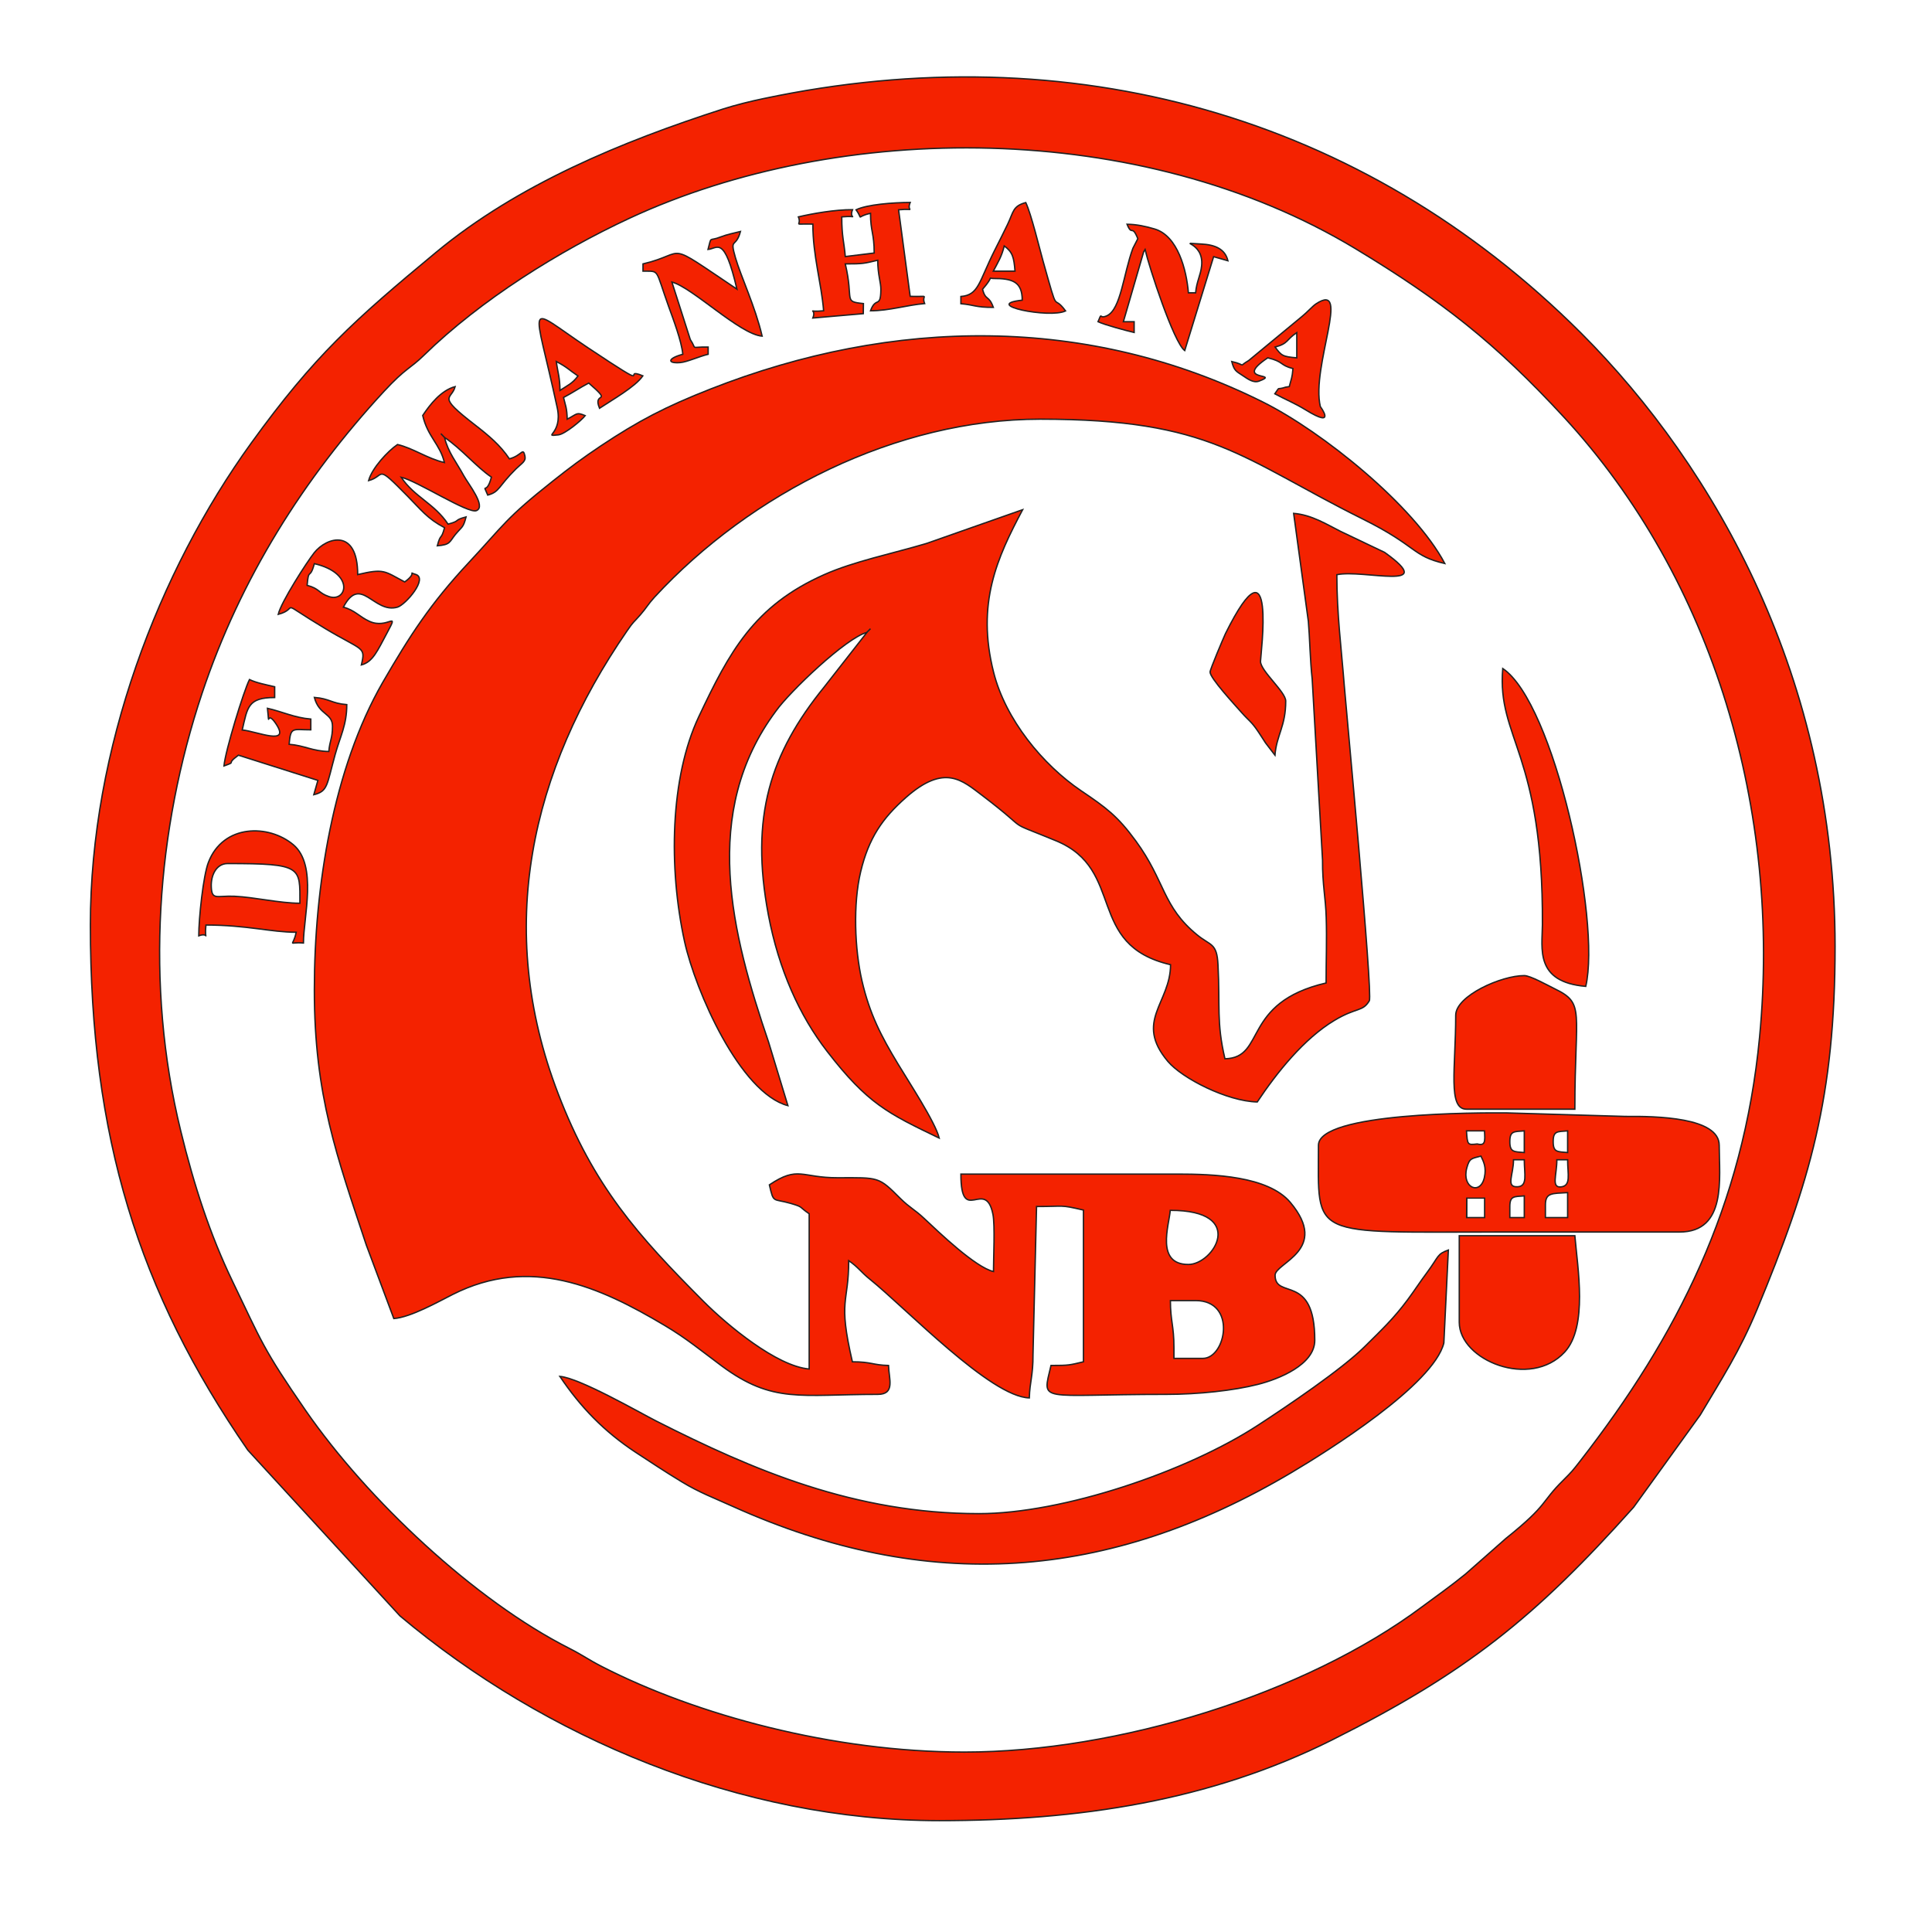 <?xml version="1.0" encoding="utf-8"?>
<!-- Generator: Adobe Illustrator 24.2.3, SVG Export Plug-In . SVG Version: 6.00 Build 0)  -->
<svg version="1.1" id="Layer_1" xmlns:xodm="http://www.corel.com/coreldraw/odm/2003"
	 xmlns="http://www.w3.org/2000/svg" xmlns:xlink="http://www.w3.org/1999/xlink" x="0px" y="0px" viewBox="0 0 1417.3 1417.3"
	 style="enable-background:new 0 0 1417.3 1417.3;" xml:space="preserve">
<style type="text/css">
	.st0{fill-rule:evenodd;clip-rule:evenodd;fill:none;stroke:#020202;stroke-miterlimit:10;}
	.st1{display:none;}
	.st2{display:inline;}
	.st3{fill-rule:evenodd;clip-rule:evenodd;fill:#F42200;stroke:#212121;stroke-miterlimit:10;}
</style>
<rect x="1075.9" y="878.8" class="st0" width="20" height="20"/>
<g id="Слой_x0020_1">
	<g class="st1">
		<g class="st2">
		</g>
	</g>
	<g class="st1">
		<g class="st2">
		</g>
	</g>
	<g class="st1">
		<g class="st2">
		</g>
	</g>
	<g id="_1528516405936">
		<path class="st3" d="M707.5,1285.3c-96.7,0-196.8-27.3-265.9-62.7c-9.8-5-13.8-8.2-23.8-13.3C348,1174,269.4,1100,224.2,1034.7
			c-31.4-45.4-32.3-50.5-53.6-94.7c-16.5-34.2-28.3-70.5-38-110.3c-26.4-107.9-17.7-221,15.6-321c28.2-84.5,74.8-158.1,133.5-221.6
			c15.9-17.2,19.3-16.7,29.2-26.4C352.6,220,409.9,184.2,462,160c153.9-71.4,374.6-72.8,532.3,22.4
			c63.4,38.3,102.6,69.1,152.5,123.1c111.1,120.1,159.8,290,144,455.4c-11.8,123.6-60.6,219.6-131.6,310.9c-5.5,7.1-6.3,8-12.4,14.1
			c-16.6,16.3-10.6,17.5-42.1,42.7l-29.6,26.1c-10.8,8.8-20.5,15.6-31.7,23.9C957.2,1243,819.6,1285.3,707.5,1285.3L707.5,1285.3z
			 M66.3,678.5c0,155.3,35.1,268.9,115.5,385.3l111.6,121.6c106.4,89.5,249.9,150.2,395.6,150.2c102.5,0,198.6-14.4,288-59.1
			c98.7-49.4,149-89.8,221.4-170.8l48.9-67.7c15.8-26.7,28.8-46.4,41.7-77.5c38.7-93.3,57.2-155.7,57.2-266.1
			c0-196.2-87.7-351.3-186.1-449.8C999.7,84.3,784.8,24.7,559.8,72.4c-8.7,1.8-20.1,4.6-29.5,7.6c-74.1,23.9-150.2,55.2-210.3,105
			c-60.2,49.9-89.4,76-135.6,139.9C116.4,418.9,66.3,549.5,66.3,678.5L66.3,678.5z"/>
		<path class="st3" d="M858.6,954.1h18.5c30.4,0,22.3,42.4,5.3,42.4h-21.2v-7.9C861.2,972.4,858.6,969.2,858.6,954.1L858.6,954.1z
			 M871.8,927.6c-24.2,0-14.2-28.7-13.3-39.7C915.2,887.8,890.4,927.6,871.8,927.6z M230.6,726.2c0,77.7,16.6,122.2,38.1,187.1
			l20.2,54c12.5-1,32.5-12.3,43.2-17.7c56.7-28.6,107.6-5.8,155.6,22.8c16,9.5,27.1,18.8,41.8,29.7c37.5,27.7,57.5,20.8,114.4,20.8
			c13,0,8.2-11.3,7.9-21.2c-11.7-0.3-12.4-2.7-26.5-2.7c-10.8-46.4-2.7-42.4-2.7-74.2c6.8,4.6,9.1,8.5,15.5,13.6
			c27,21.8,88.6,86.4,117,87.1c0.3-11.6,2.8-16.5,2.7-31.7l2.6-108.7c21.2,0,16.8-1.5,34.4,2.6v111.3c-10.1,2.4-10.5,2.7-23.8,2.7
			c-6.5,28.1-10.3,21.2,84.8,21.2c23.3,0,49.2-2.8,66.9-7.3c15.4-3.9,41.8-14.4,41.8-32.4c0-49.7-29.1-29.5-29.1-47.7
			c0-9.1,40.6-18.5,11.1-53.5c-16.3-19.3-56.5-20.7-82.6-20.7h-159c0,38.6,18,2.1,23.5,29.5c1.6,8,0.4,32.3,0.4,42
			c-13.2-3.1-39.6-28.4-51-39.1c-6.8-6.4-10.3-7.6-17.3-14.5c-16.1-16.1-15.5-15.3-45.8-15.2c-27,0.1-28.9-9.1-50.3,5.2
			c3.2,13.9,2.4,9.8,15.6,13.6c9.8,2.9,5.6,2.2,13.6,7.6v113.9c-23.8-2-60-32.1-77.5-49.6c-48.3-48.5-80.7-84.5-106.8-152.8
			C363,681.1,389.1,565.7,460,462.8c4.7-6.9,4.7-6,9.6-11.6c4.9-5.6,5.5-7.6,10.6-13.2c70.6-76.4,177.5-130.5,282.9-130.5
			c126.2,0,146.8,28.6,236.7,73.3c40.2,20,35.8,27,60.1,32.6c-22.5-42.5-89.7-96.6-133.3-118.4c-128.3-64.1-271.4-62.3-405.4-9.6
			c-33.1,13-52.6,23.2-80.3,41.6c-13.9,9.3-22.7,15.9-35.2,25.8c-35,27.7-35.7,31.9-61.9,60c-28,30-43,53.2-63.1,87.9
			C244.5,563.6,230.6,650.4,230.6,726.2L230.6,726.2z"/>
		<path class="st3" d="M638.6,461.2l-2.7,2.7L638.6,461.2z M638.6,461.2L638.6,461.2z M636,463.9L604.6,504
			c-39.4,48.6-54.6,94.9-40.9,167.3c7.6,40,22.8,73.8,43.1,100c29.7,38.4,44.4,45.4,82.2,63.6c-2.7-11.5-23-42.3-30.3-54.5
			c-12.2-20.2-20.7-36.4-26.4-61c-5.3-23.1-6.6-56.2-0.9-80c5.9-24.6,15.9-39.1,33.1-54.3c28.5-25.2,41.5-12.5,56-1.6
			c38.4,29.2,13.7,16.6,54.2,33.3c51.5,21.2,21.2,76.3,84,90.9c0,28.1-26.8,41.4-2,70.9c10.5,12.5,43.6,29.3,65.6,29.8
			c14.4-21.6,34.3-46.5,56.7-59.9c16.2-9.7,20.6-6.1,25.5-14.3c2.8-4.7-17.2-216.4-18.3-230.7c-2.2-28-5.5-53.1-5.5-81.9
			c19.4-4.1,75.7,12.7,35-16.4l-32.3-15.4c-10-5-21-12.1-34.4-13.2l10.8,79.3c1,11.5,1.3,28.8,2.8,42.2l7.6,132.9
			c-0.1,18.5,2.3,27.4,2.7,42.3c0.5,15.5-0.1,32.1-0.1,47.8c-62.3,14.5-43.8,55-74.2,55.6c-6.3-26.9-3.5-38.3-5.1-69.1
			c-0.8-16.1-5.5-13.7-15.3-21.8c-25.6-20.9-23.2-39.1-45-68.9c-13.4-18.3-21.6-24.3-40.1-36.8c-28.2-19.1-55.5-52.3-64.2-86.9
			c-12.8-50.6,2.6-84.1,21.3-119.3l-70.6,24.8c-25.6,7.6-53.1,13.1-75.1,22.9c-51.5,22.9-69.4,56.6-91.9,104.2
			c-21,44.5-22.3,110.8-10.4,165c8,36.2,40.7,111,75.8,120.3l-14.2-46.7c-27-79.3-50.2-168.2,5.5-242.9
			C579.2,507.6,620.5,468,636,463.9L636,463.9z"/>
		<path class="st3" d="M718.1,1110.4c-90.9,0-165.4-31.8-236.8-68c-12.2-6.2-56.1-31.5-70.6-32.7c15.4,22.9,32.6,40.5,55.6,55.7
			c11.5,7.5,21.5,14.2,33.9,21.7c13,7.9,23.7,11.8,37.6,18.1c142,63.9,274.8,55,409.7-25c26.3-15.6,104.1-64.3,111.7-95l3.3-68.2
			c-8.5,3.1-6.7,4.4-15.5,16.3c-5.3,7.1-8.9,12.8-14.3,20.1c-10.4,14-19.5,22.5-31.7,34.6c-17,16.8-56.6,43.5-77.8,57.3
			C870.8,1079.6,779.6,1110.4,718.1,1110.4L718.1,1110.4z"/>
		<path class="st3" d="M1133.7,884c0-9.2,4.8-8.4,16.3-9.1v18.3h-16.3V884z M1107.6,885.2c0-8,3.1-7.3,10.6-7.9v15.9h-10.6V885.2z
			 M1089.1,878.5v14.7h-13.2l0.1-14.7 M1142.1,850.8h7.9c0,10.7,2.7,19.1-4.9,19.9C1137.8,871.4,1142.1,861.9,1142.1,850.8z
			 M1110.3,850.8h7.9c0,10.5,2.7,19.5-5,19.8C1104.4,871,1110.3,861.9,1110.3,850.8z M1086.4,848.1c1.9,4,4.2,8.2,2.5,15.8
			c-3,13.2-16.7,7.5-12.9-7C1078,849.5,1079.4,850,1086.4,848.1L1086.4,848.1z M1139.4,837.5c0-8,3.1-7.3,10.6-7.9v15.9
			C1142.6,844.8,1139.4,845.5,1139.4,837.5z M1107.6,837.5c0-8,3.1-7.3,10.6-7.9v15.9C1110.8,844.8,1107.6,845.5,1107.6,837.5z
			 M1075.8,829.6h13.2c0.5,7.9,0.6,11.1-5.3,9.6C1076.5,840,1076.5,840,1075.8,829.6z M967.2,840.2c0,69.1-8.1,63.6,135.1,63.6
			h129.8c34.8,0,29.1-39.6,29.1-63.6c0-20.6-45.9-21.4-68.9-21.2l-87.5-2.6C1085.9,816.3,967.2,815.9,967.2,840.2L967.2,840.2z"/>
		<path class="st3" d="M1067.9,744.8c0,38.9-6,68.9,7.9,68.9h79.5c0-72.8,7.8-77.4-14.9-88.4c-5.1-2.5-17.8-9.6-22.2-9.6
			C1101.5,715.6,1067.9,730.5,1067.9,744.8L1067.9,744.8z"/>
		<path class="st3" d="M1070.5,970c0,27.9,52.2,49.2,77.4,21.8c17-18.6,9.4-61.6,7.4-85.3h-84.8V970z"/>
		<path class="st3" d="M1163.3,723.6c11.3-48.7-23.2-207.9-60.9-233.2c-4.3,51.8,29.8,61.2,29.1,188.1
			C1131.4,695.8,1125.8,720.4,1163.3,723.6z"/>
		<path class="st3" d="M294.2,349.9L294.2,349.9z M326,339.3L326,339.3z M326,320.8l-2.6-2.7L326,320.8z M323.3,318.1L323.3,318.1z
			 M326,339.3c-12.6-2.9-22.8-10.5-34.4-13.2c-7.1,4.8-18.8,17.4-21.2,26.5c12.7-3.4,4.5-13.1,28.5,11.3
			c10,10.1,14.5,16.5,27.2,23.2c-2.6,9.8-2.7,3.4-5.3,13.3c9.6-0.8,8.8-2.7,13.1-8.1c5.2-6.3,5.9-4.9,8-13.1
			c-9.8,2.6-3.4,2.7-13.2,5.3c-10.2-15.3-24.6-19.8-34.4-34.4c12,2.8,49.1,27,55.2,24.5c7.4-3-5.9-19.5-9.2-25.5
			c-5.5-10.1-11.6-17.3-14.2-28.2c12.3,8.2,23.6,21.9,34.4,29.1c-3.8,14.4-7,2.8-2.7,13.2c8.9-2.4,7.5-6.2,20.8-19.3
			c4.3-4.2,7.3-5.4,6.5-9.3c-1.5-6.9-2.2-0.4-11.4,2c-6.7-10-15.2-17.1-25.4-25c-28.6-22.1-17-18-14.4-28
			c-10.4,2.8-18.5,13.2-23.8,21.2C313.7,320.4,322.9,326,326,339.3L326,339.3z"/>
		<path class="st3" d="M628,153.9c5.9,8.2-1.1,5.1,10.6,2.6c0,13.4,2.7,14.4,2.7,29.1l-21.2,2.6c-0.9-10.9-2.6-14.4-2.6-29.1
			c13.9-1.2,4.8,2.5,7.9-5.3c-13.1,0-29,2.8-39.7,5.3c2.8,7-5.5,4.9,10.6,5.3c0,23.4,6.2,42.7,7.9,63.6c-13.9,1.2-4.8-2.5-7.9,5.3
			l37-3.2l0.1-7.4c-15.1-1.6-6.9-2-13.3-29.1c13.3,0,13.7-0.3,23.8-2.7c0,10.7,2.4,16.4,2.3,21.7c-0.2,14-3.7,4.6-7.6,15.4
			c13.7,0,27.2-4.3,39.7-5.3c-2.8-7,5.5-4.9-10.6-5.3l-8.5-63.5c14.4-1.3,5.3,2.5,8.5-5.4C655,148.6,636.1,150,628,153.9L628,153.9z
			"/>
		<path class="st3" d="M230.6,413.5c30.1,7,23.8,28.7,10.6,24.1c-7.7-2.6-6.7-5.8-15.9-8.2C226.4,415.9,227.3,425.9,230.6,413.5
			L230.6,413.5z M262.4,421.5L262.4,421.5z M262.4,421.5c0-34.2-22.7-27.6-31.9-16c-5.4,6.8-24.4,36.3-26.4,45.2
			c16.8-4.5-2.7-11.9,34.6,10.5c27.7,16.6,29.6,12.8,26.4,26.6c8.5-2.3,11.7-10.2,19-23.8c9-16.8,0.3-2.1-13.1-8.2
			c-7.5-3.4-10.5-8.1-19.1-10.4c12.8-24.3,22.3,5.1,39.7,0c6-1.8,22.9-21.4,13.1-24.1c-6.4-1.8,2.4-1.9-7.8,5.6
			C281.8,418.9,281.9,416.9,262.4,421.5L262.4,421.5z"/>
		<path class="st3" d="M167,633.5c55,0,53,2.5,53,29.1c-14.9,0-33-4.4-48-5.1c-12.8-0.6-16.6,3.2-17-6.8
			C154.6,641.9,158.8,633.5,167,633.5z M145.8,686.5c8.4-3.1,3.8,5.8,5.3-7.9c30,0,47.7,5.3,66.2,5.3c-2.4,11.4-6.4,6.9,5.3,7.9
			c0-18.9,10.5-57-7.4-72.1c-17.9-15.1-51.4-15.4-62.3,12.9C149.1,642.2,145.8,673.9,145.8,686.5z"/>
		<path class="st3" d="M887.7,493c0,4.5,18,23.9,23.2,29.8c5.7,6.4,7,6.3,12.3,14.2c2.3,3.4,3,4.7,5.2,8l6.9,9
			c1.2-14.9,7.9-21.1,7.9-39.7c0-6.8-18.5-22.1-18.5-29.1c0-4.4,12.2-96.7-25.7-20.4C897.3,468.5,887.7,491.1,887.7,493L887.7,493z"
			/>
		<path class="st3" d="M834.7,175.1l-3.6,7c-6.9,18.6-8.8,44.7-19,49.5c-6.2,2.9-3.3-3.6-6.6,4.4c4.8,2.3,20.5,6.5,26.5,7.9V236
			h-7.9l14.9-51.3c0.2-0.4,0.6-1.1,1-1.7c3,13,21,68.2,29.1,74.2l21.2-68.9l10.5,3c-2.1-8.7-9.5-11.8-19.7-12.3
			c-19.4-0.9,2.3-2.5,0.4,16c-0.7,7-3.7,11.5-4.4,19.8h-5.3c-1.4-16.9-7.8-41.7-24.7-46.8c-6.7-2-13.2-3.4-20.3-3.5
			C830.5,173.7,830.3,164.1,834.7,175.1L834.7,175.1z"/>
		<path class="st3" d="M164.3,561.9c10.4-3.8,0.3-0.4,10.6-7.9l58.3,18.5l-3,10.5c10.4-2.6,9.4-6.8,15.7-29.6
			c3.7-13.3,8.5-21.6,8.5-36.5c-11.3-0.9-12.5-4.4-23.8-5.3c3.5,13.2,13.3,11.3,13.3,21.2c0,9.1-2,10.3-2.7,18.5
			c-12.3-0.3-17.7-4.4-29.1-5.3c1.1-13.2,2.5-10.6,15.9-10.6v-7.9c-12.1-1-21.1-5.5-31.8-7.9c1.8,16.7-1.2,0.6,5.8,10.7
			c12.2,17.6-13.7,6.1-24.3,5.2c3.9-16.7,4.1-23.8,23.8-23.8v-7.9c-6.3-1.5-13.3-2.8-18.5-5.3C178.7,507.1,165.3,550.7,164.3,561.9
			L164.3,561.9z"/>
		<path class="st3" d="M492.9,206.9L492.9,206.9z M492.9,206.9c15.1,4,49.8,38.4,66.2,39.7c-5-21.6-15.6-43.8-19.6-57.6
			c-4.4-15.2,0.3-6.4,3.7-19.2c-4.1,1-10.2,2.3-14.5,4c-9,3.6-6.5-1.3-9.3,9.2c6.9-0.6,11.9-10.9,21.2,29.1
			c-55-36.8-34.9-26.5-68.9-18.5v5.3c12.5,0.3,8.6-2.5,18.9,26.2c3,8.3,9.4,25,10.3,34.8c-11.3,3-11.5,6.9-1.9,6.1
			c5-0.4,14.4-4.7,20.5-6.1v-5.3c-13.9-0.3-7.8,2.5-13.1-5.5L492.9,206.9L492.9,206.9z"/>
		<path class="st3" d="M935.4,254.6c10-2.7,7.7-5.1,15.9-10.6v18.5C940.7,261.6,940.1,260.9,935.4,254.6z M903.6,265.2
			c1.8,6.9,3.2,7.1,8.3,10.5c3.6,2.4,7.6,5.4,11.7,3.9c16.7-6.3-19.8,0.5,6.4-17.1c11.9,2.8,8.5,5.3,18.5,7.9
			c-0.6,7.2-1.2,7.2-2.7,13.2l-2.6,0.4c-7.5,2.5-3.6-1.2-8,4.9c7.8,4.2,14.5,6.8,22.8,11.9c23,14.1,10.6-2.5,10.6-2.5
			c-7-29.1,23.1-92.9-3.3-75.3c-2.4,1.6-6.4,6.1-10.1,9.1l-39.2,32.4C907.6,269.4,915.3,267.9,903.6,265.2L903.6,265.2z"/>
		<path class="st3" d="M736.7,180.4c6.2,4.6,7.1,8.4,7.9,18.5h-15.9C732,192.6,734.9,188.1,736.7,180.4z M704.9,217.5v5.3
			c10.2,0.9,10.4,2.7,23.8,2.7c-3.4-9.4-5.6-4.5-7.9-13.3c9.2-10.6,3.2-7.9,7.9-7.9c13.5,0,21.2,2,21.2,15.9
			c-30.5,3.3,20,13.6,31.8,7.9c-10.2-13.9-4.5,6.3-16.5-36.5c-2.7-9.6-8.7-34.6-12.7-43c-9.6,2.6-8.9,6.7-13.3,15.9
			c-3.2,6.6-6,12.2-9.7,19.5C718,207,718,216.4,704.9,217.5L704.9,217.5z"/>
		<path class="st3" d="M408.1,265.2c8.5,4.5,8.9,5.9,15.9,10.6c-4.1,5.6-7.5,6.8-13.2,10.6C410.7,276.4,409.2,273.6,408.1,265.2
			L408.1,265.2z M429.3,304.9c-6.6-2.7-5.5-1.4-13.2,2.6c-0.2-8.1-1.2-9.7-2.7-15.9c7-3.7,11.5-6.9,18.5-10.6
			c18.6,16.2,2.5,5.4,7.9,18.5c9-6,26.3-15.7,31.8-23.8c-17.3-7.2,11.7,14-40.3-20.6c-47.1-31.4-39.9-36.7-22.5,44.1
			c4.2,19.6-11.5,21.1,0.9,19.8C414.6,318.4,426.9,308.1,429.3,304.9z"/>
	</g>
</g>
</svg>

